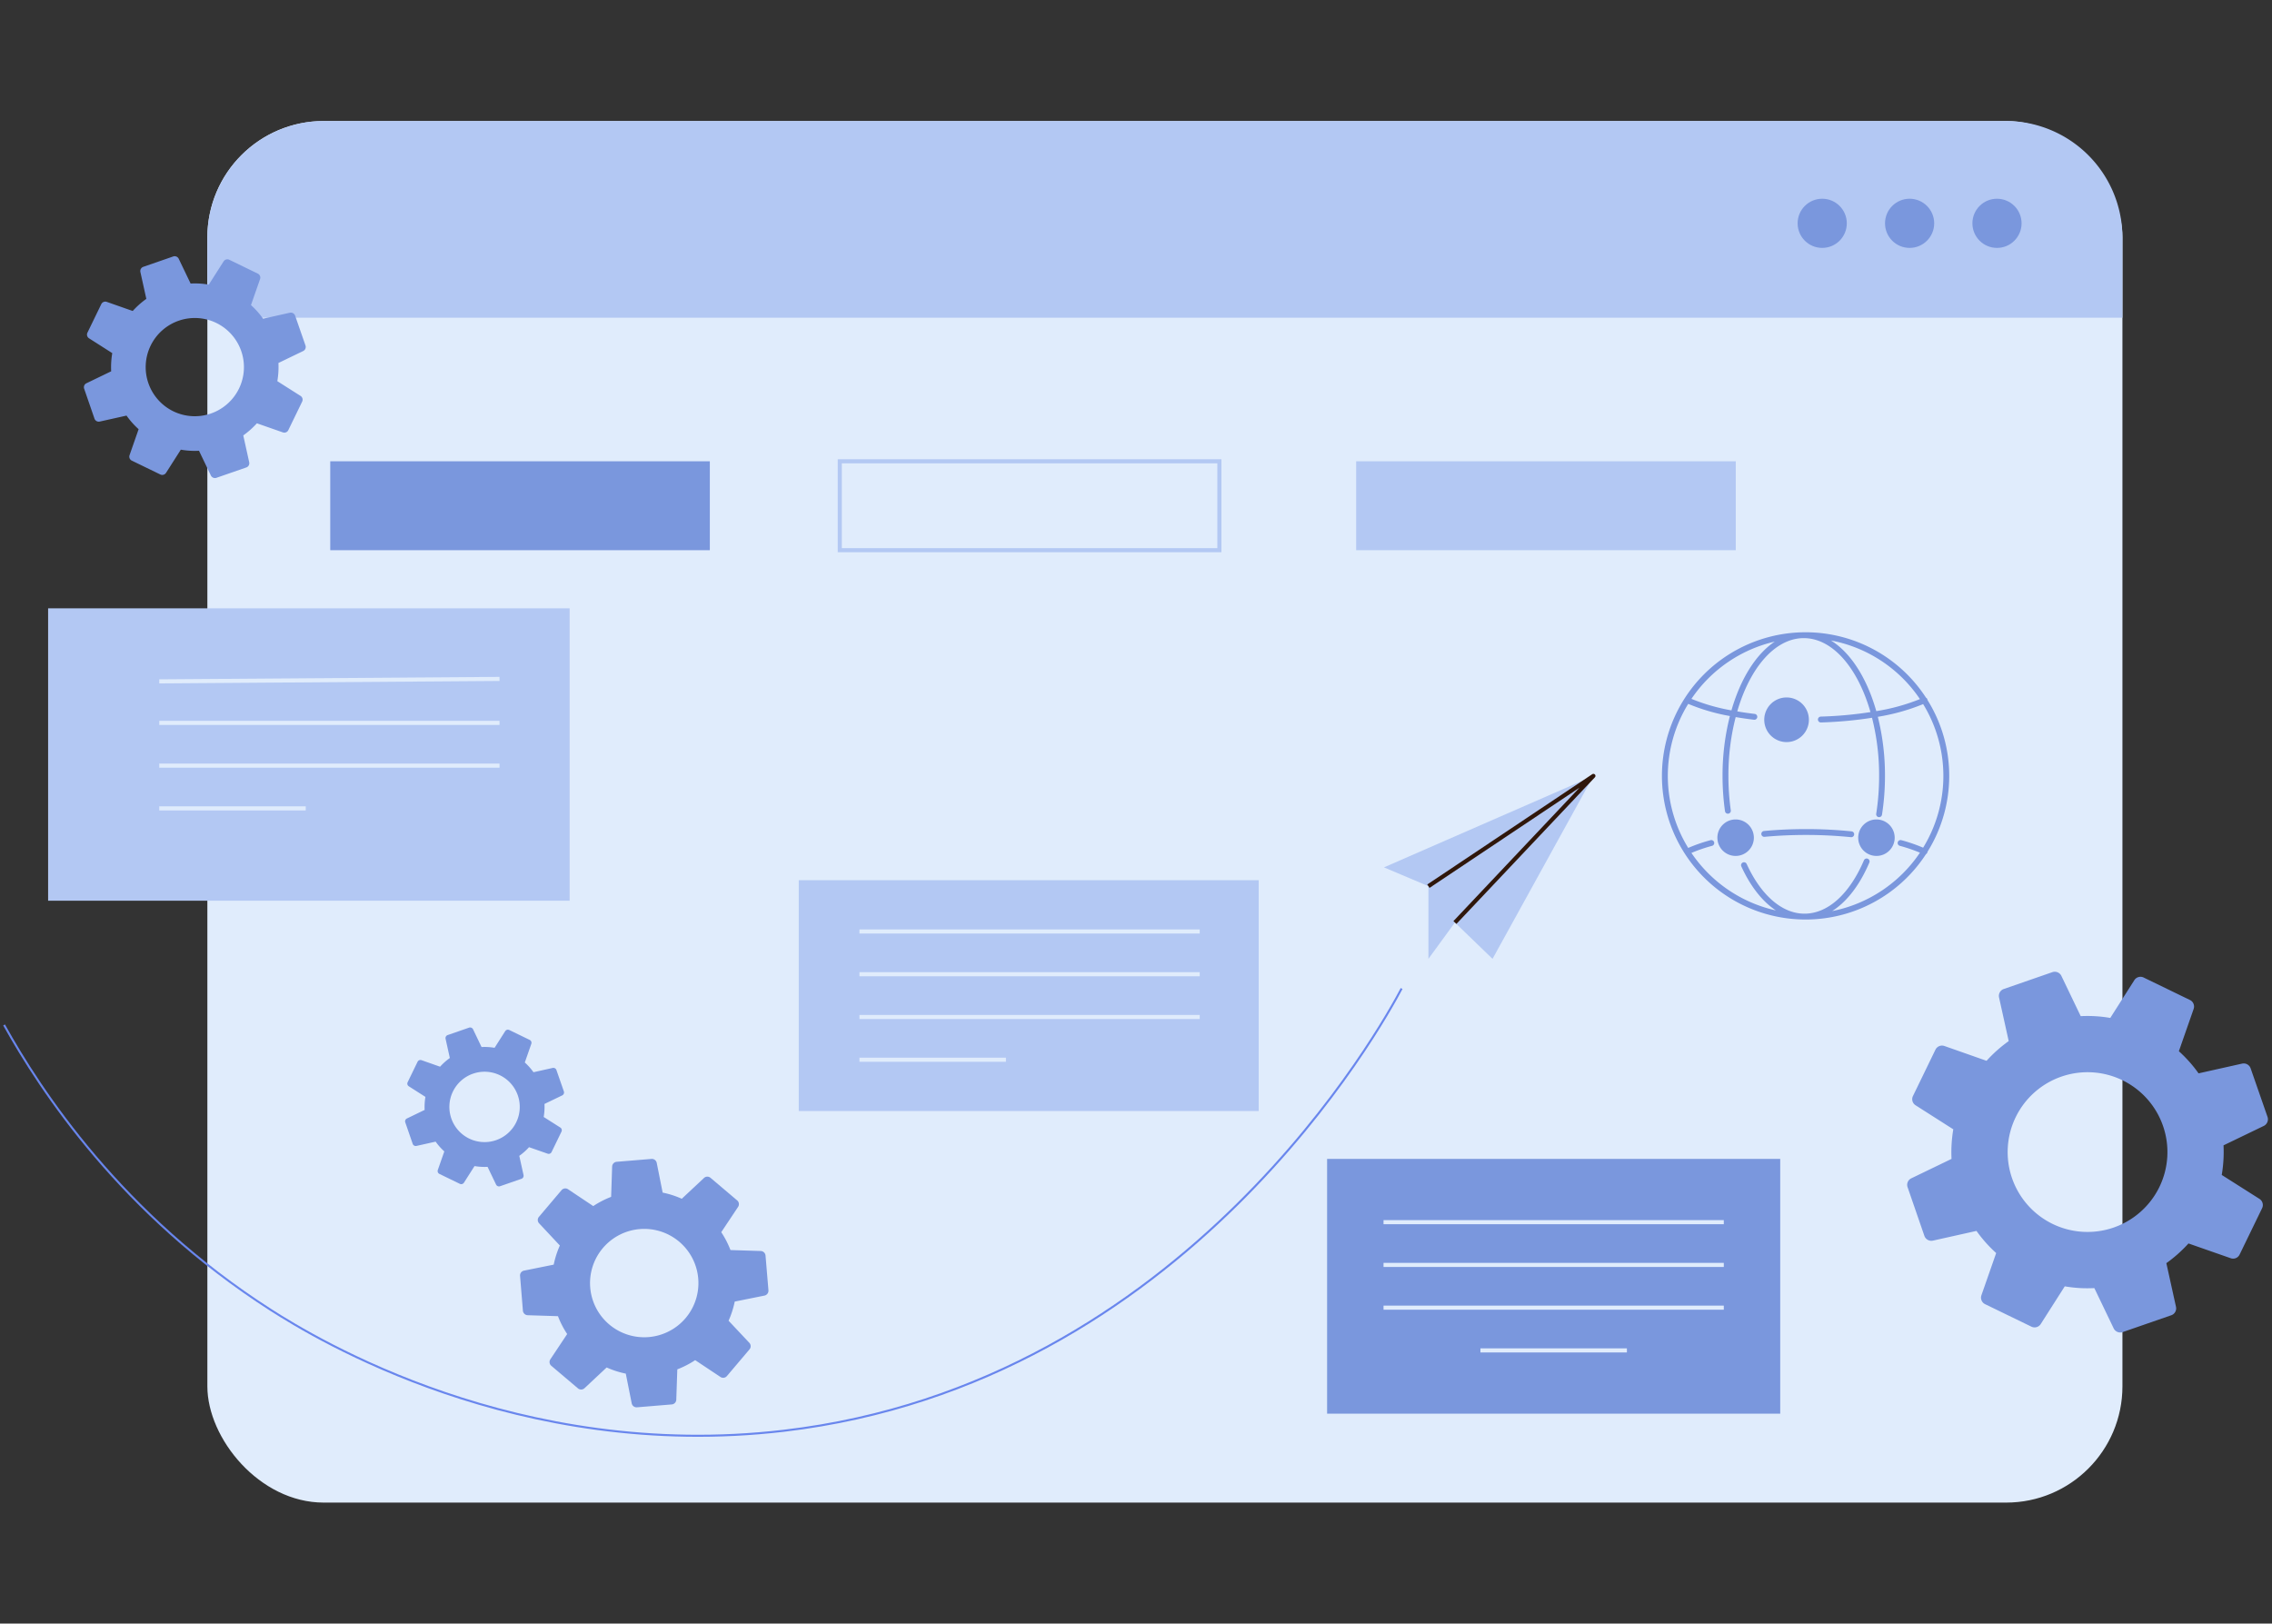 <svg xmlns="http://www.w3.org/2000/svg" viewBox="0 0 1109 792.52"><rect x="0" y="0" width="1109" height="792.52" fill="#333333" stroke="none"/><title>background 3</title><g id="background-18" data-name="background"><rect x="101.219" y="59.073" width="934.776" height="674.374" rx="56.754" fill="#e0ecfc"/><rect x="389.883" y="429.645" width="224.513" height="112.674" fill="#b3c8f3"/><rect x="647.78" y="565.688" width="221.175" height="124.359" fill="#7a97dd"/><path d="M979.242,59.073H157.973a56.922,56.922,0,0,0-56.754,56.754V155.073h934.777V115.827A56.922,56.922,0,0,0,979.242,59.073Z" fill="#b3c8f3"/><rect x="23.484" y="296.94" width="254.559" height="142.72" fill="#b3c8f3"/><rect x="161.196" y="225.163" width="185.286" height="43.4" fill="#7a97dd"/><rect x="409.913" y="225.163" width="185.286" height="43.4" fill="none" stroke="#b3c8f3" stroke-miterlimit="10" stroke-width="2"/><rect x="661.969" y="225.163" width="185.286" height="43.4" fill="#b3c8f3"/><line x1="77.736" y1="332.593" x2="243.822" y2="331.395" fill="none" stroke="#e0ecfc" stroke-miterlimit="10" stroke-width="2"/><line x1="77.734" y1="352.86" x2="243.824" y2="352.86" fill="none" stroke="#e0ecfc" stroke-miterlimit="10" stroke-width="2"/><line x1="77.734" y1="373.725" x2="243.824" y2="373.725" fill="none" stroke="#e0ecfc" stroke-miterlimit="10" stroke-width="2"/><line x1="77.734" y1="394.591" x2="149.233" y2="394.591" fill="none" stroke="#e0ecfc" stroke-miterlimit="10" stroke-width="2"/><line x1="419.512" y1="454.684" x2="585.601" y2="454.684" fill="none" stroke="#e0ecfc" stroke-miterlimit="10" stroke-width="2"/><line x1="419.512" y1="475.549" x2="585.601" y2="475.549" fill="none" stroke="#e0ecfc" stroke-miterlimit="10" stroke-width="2"/><line x1="419.512" y1="496.415" x2="585.601" y2="496.415" fill="none" stroke="#e0ecfc" stroke-miterlimit="10" stroke-width="2"/><line x1="419.512" y1="517.28" x2="491.011" y2="517.28" fill="none" stroke="#e0ecfc" stroke-miterlimit="10" stroke-width="2"/><line x1="675.323" y1="596.569" x2="841.413" y2="596.569" fill="none" stroke="#e0ecfc" stroke-miterlimit="10" stroke-width="2"/><line x1="675.323" y1="617.435" x2="841.413" y2="617.435" fill="none" stroke="#e0ecfc" stroke-miterlimit="10" stroke-width="2"/><line x1="675.323" y1="638.3" x2="841.413" y2="638.3" fill="none" stroke="#e0ecfc" stroke-miterlimit="10" stroke-width="2"/><line x1="722.618" y1="659.166" x2="794.117" y2="659.166" fill="none" stroke="#e0ecfc" stroke-miterlimit="10" stroke-width="2"/><polygon points="697.232 432.566 697.232 468.037 710.168 450.302 728.53 468.037 777.773 378.733 675.531 423.385 697.232 432.566" fill="#b3c8f3"/><polyline points="697.232 432.566 777.773 378.733 710.168 450.302" fill="none" stroke="#2f170b" stroke-linejoin="round" stroke-width="2"/><path d="M1.992,500.309C19.841,532.355,59.102,592.576,132.193,639.414c21.826,13.985,120.674,74.206,250.387,58.978,196.397-23.056,292.701-199.014,301.576-215.888" fill="none" stroke="#6986ed" stroke-miterlimit="10"/><path d="M146.712,193.257l-11.338-7.196a41.086,41.086,0,0,0,.534-8.885l12.088-5.831a2.216,2.216,0,0,0,1.128-2.68l-5.076-14.597a2.211,2.211,0,0,0-2.534-1.428l-13.099,2.927a40.247,40.247,0,0,0-5.91-6.643l4.431-12.68a2.18,2.18,0,0,0-1.09-2.688l-13.927-6.759a2.18,2.18,0,0,0-2.785.807l-7.22,11.327a40.247,40.247,0,0,0-8.876-.533l-5.805-12.102a2.211,2.211,0,0,0-2.69-1.107l-14.587,5.055a2.191,2.191,0,0,0-1.428,2.534l2.898,13.104a41.079,41.079,0,0,0-6.649,5.917l-12.645-4.443a2.186,2.186,0,0,0-2.699,1.113l-6.747,13.904a2.154,2.154,0,0,0,.807,2.785l11.303,7.208a41.214,41.214,0,0,0-.531,8.877l-12.092,5.839a2.157,2.157,0,0,0-1.095,2.667l5.044,14.608a2.207,2.207,0,0,0,2.537,1.423l13.096-2.922a40.127,40.127,0,0,0,5.909,6.645l-4.431,12.68a2.178,2.178,0,0,0,1.101,2.664l13.927,6.759a2.178,2.178,0,0,0,2.774-.783l7.22-11.327a40.128,40.128,0,0,0,8.877.531l5.808,12.096a2.207,2.207,0,0,0,2.687,1.113L120.247,228.17a2.181,2.181,0,0,0,1.396-2.521l-2.895-13.112a41.221,41.221,0,0,0,6.645-5.909l12.68,4.431a2.153,2.153,0,0,0,2.664-1.101l6.747-13.904a2.185,2.185,0,0,0-.772-2.797Zm-62.09,7.517a23.977,23.977,0,1,1,32.04-11.103,24.007,24.007,0,0,1-32.04,11.103Zm0,0" fill="#7a97dd"/><path d="M273.512,550.383l-8.124-5.156a29.438,29.438,0,0,0,.383-6.366l8.661-4.178a1.588,1.588,0,0,0,.808-1.92L271.603,522.304a1.584,1.584,0,0,0-1.816-1.023l-9.385,2.098a28.836,28.836,0,0,0-4.235-4.76l3.175-9.085a1.562,1.562,0,0,0-.781-1.926l-9.979-4.843a1.562,1.562,0,0,0-1.996.578l-5.173,8.116a28.836,28.836,0,0,0-6.359-.382l-4.159-8.671a1.584,1.584,0,0,0-1.927-.793l-10.451,3.622a1.57,1.57,0,0,0-1.023,1.816l2.077,9.389a29.432,29.432,0,0,0-4.764,4.24l-9.06-3.183a1.566,1.566,0,0,0-1.934.797L198.978,528.255a1.544,1.544,0,0,0,.578,1.996l8.099,5.165a29.53,29.53,0,0,0-.38,6.36l-8.664,4.184a1.545,1.545,0,0,0-.785,1.911l3.614,10.467a1.582,1.582,0,0,0,1.818,1.019l9.383-2.093a28.751,28.751,0,0,0,4.234,4.761l-3.175,9.085a1.561,1.561,0,0,0,.789,1.909l9.979,4.843a1.561,1.561,0,0,0,1.988-.561l5.173-8.115a28.751,28.751,0,0,0,6.36.38l4.161,8.667a1.582,1.582,0,0,0,1.925.797l10.474-3.63a1.563,1.563,0,0,0,1-1.806l-2.074-9.395a29.536,29.536,0,0,0,4.761-4.234l9.085,3.175a1.542,1.542,0,0,0,1.909-.789l4.835-9.962a1.565,1.565,0,0,0-.553-2.004Zm-44.487,5.386a17.179,17.179,0,1,1,22.956-7.955,17.201,17.201,0,0,1-22.956,7.955Zm0,0" fill="#7a97dd"/><path d="M365.776,655.473l-10.145-10.797a45.328,45.328,0,0,0,3.006-9.348l14.516-2.919a2.445,2.445,0,0,0,1.94-2.555l-1.425-16.991a2.439,2.439,0,0,0-2.317-2.221l-14.801-.461a44.402,44.402,0,0,0-4.496-8.719L360.265,589.125a2.405,2.405,0,0,0-.428-3.171L346.806,574.915a2.405,2.405,0,0,0-3.198.099l-10.819,10.126a44.402,44.402,0,0,0-9.339-3.001l-2.888-14.524a2.439,2.439,0,0,0-2.572-1.92l-16.974,1.405a2.417,2.417,0,0,0-2.221,2.317l-.493,14.798a45.32,45.32,0,0,0-8.727,4.502l-12.296-8.213a2.412,2.412,0,0,0-3.189.45L263.069,593.963a2.377,2.377,0,0,0,.099,3.198l10.104,10.801a45.468,45.468,0,0,0-3,9.341l-14.522,2.927a2.379,2.379,0,0,0-1.901,2.55l1.388,16.994a2.435,2.435,0,0,0,2.321,2.215l14.796.466a44.271,44.271,0,0,0,4.494,8.721l-8.21,12.337a2.403,2.403,0,0,0,.447,3.149l13.031,11.039a2.403,2.403,0,0,0,3.179-.077l10.819-10.126a44.271,44.271,0,0,0,9.341,2.999l2.892,14.518a2.435,2.435,0,0,0,2.567,1.926l17.011-1.408a2.407,2.407,0,0,0,2.182-2.312l.5-14.806A45.477,45.477,0,0,0,339.329,663.92l12.337,8.21a2.375,2.375,0,0,0,3.149-.447L365.835,658.674a2.41,2.41,0,0,0-.059-3.201Zm-68.414-8.981a26.453,26.453,0,1,1,37.283-3.086,26.486,26.486,0,0,1-37.283,3.086Zm0,0" fill="#7a97dd"/><path d="M940.847,341.702a1.288,1.288,0,0,0-.129-.506,1.319,1.319,0,0,0-.601-.637,70.096,70.096,0,0,0-58.779-31.937c-.265,0-.537.009-.802.009-.299,0-.615.006-.959.014h-.192a.109.109,0,0,1-.042.006,70.108,70.108,0,0,0,.486,140.172c.078,0,.151.008.229.014.249.009.491.009.743.009.142,0,.285,0,.422-.009.041,0,.078.009.114.009a70.11,70.11,0,0,0,58.779-31.937,1.386,1.386,0,0,0,.601-.637,1.532,1.532,0,0,0,.137-.514,69.979,69.979,0,0,0-.008-74.054Zm-3.697-.45a99.275,99.275,0,0,1-21.301,5.866c-4.664-16.405-12.617-28.572-22.127-34.488a67.389,67.389,0,0,1,43.428,28.622Zm-70.857-28.072c-9.044,6.05-16.611,17.841-21.147,33.566a95.065,95.065,0,0,1-19.537-5.615,67.432,67.432,0,0,1,40.684-27.951Zm72.422,100.594a78.591,78.591,0,0,0-10.63-3.664A1.446,1.446,0,0,0,926.323,411.12a1.429,1.429,0,0,0,1.009,1.752,78.076,78.076,0,0,1,9.818,3.342,67.383,67.383,0,0,1-42.833,28.502c7.131-4.521,13.428-12.629,18.128-23.65a1.43,1.43,0,1,0-2.632-1.118c-6.911,16.189-17.249,25.686-28.396,26.026h-.179c-.436,0-.871-.006-1.308-.014-10.552-.45-20.512-9.27-27.35-24.238a1.433,1.433,0,0,0-2.605,1.196c4.494,9.82,10.323,17.161,16.855,21.482a67.457,67.457,0,0,1-41.22-28.066,75.564,75.564,0,0,1,10.1-3.463,1.431,1.431,0,0,0-.749-2.762,77.773,77.773,0,0,0-10.919,3.784,67.093,67.093,0,0,1,0-70.323,96.205,96.205,0,0,0,20.348,5.944,117.028,117.028,0,0,0-3.586,29.218,122.526,122.526,0,0,0,1.196,17.226,1.429,1.429,0,1,0,2.831-.399,120.851,120.851,0,0,1-1.165-16.827,113.991,113.991,0,0,1,3.549-28.709c2.867.492,5.88.936,8.948,1.302.059.006.114.006.173.006a1.432,1.432,0,0,0,.17-2.853c-2.926-.344-5.788-.76-8.526-1.233,6.251-21.468,18.235-35.111,31.521-35.74h.078a1.969,1.969,0,0,0,.215-.008c.238,0,.481,0,.715-.006.285,0,.564.006.858.014,13.364.615,25.406,14.392,31.644,36.079a193.941,193.941,0,0,1-24.238,2.202,1.431,1.431,0,0,0,.05,2.862h.042a198.599,198.599,0,0,0,24.897-2.289,114.173,114.173,0,0,1,3.463,28.374,118.908,118.908,0,0,1-1.417,18.486,1.432,1.432,0,0,0,1.188,1.638,2.132,2.132,0,0,0,.229.014,1.421,1.421,0,0,0,1.409-1.207,121.842,121.842,0,0,0,1.453-18.931,117.026,117.026,0,0,0-3.491-28.846,100.502,100.502,0,0,0,22.119-6.196,67.118,67.118,0,0,1,0,70.082Zm0,0" fill="#7a97dd"/><path d="M903.77,405.802a218.882,218.882,0,0,0-22.253-1.101c-6.984,0-13.864.31-20.454.925a1.43,1.43,0,1,0,.265,2.847c6.503-.603,13.294-.911,20.188-.911a217.578,217.578,0,0,1,21.963,1.084,1.328,1.328,0,0,0,.148.009,1.43,1.43,0,0,0,.142-2.853Zm-56.582-5.807a8.903,8.903,0,1,0,8.903,8.903,8.915,8.915,0,0,0-8.903-8.903Zm68.736,0a8.903,8.903,0,1,0,8.903,8.903,8.914,8.914,0,0,0-8.903-8.903ZM872.052,362.231a10.895,10.895,0,1,0-10.894-10.897A10.908,10.908,0,0,0,872.052,362.231Zm0,0" fill="#7a97dd"/><path d="M1102.908,585.219l-18.438-11.702a66.813,66.813,0,0,0,.869-14.448l19.657-9.483a3.604,3.604,0,0,0,1.835-4.358l-8.255-23.738a3.595,3.595,0,0,0-4.121-2.323l-21.301,4.761a65.45,65.45,0,0,0-9.611-10.803l7.206-20.62a3.544,3.544,0,0,0-1.772-4.37l-22.648-10.991a3.544,3.544,0,0,0-4.53,1.312l-11.74,18.419a65.448,65.448,0,0,0-14.434-.866l-9.44-19.68a3.595,3.595,0,0,0-4.375-1.8l-23.721,8.22a3.563,3.563,0,0,0-2.323,4.121l4.713,21.31a66.8,66.8,0,0,0-10.812,9.623l-20.563-7.225a3.555,3.555,0,0,0-4.389,1.81l-10.973,22.61a3.503,3.503,0,0,0,1.312,4.529l18.381,11.722a67.021,67.021,0,0,0-.863,14.435l-19.663,9.496a3.507,3.507,0,0,0-1.781,4.336l8.203,23.756a3.59,3.59,0,0,0,4.126,2.313l21.297-4.751a65.254,65.254,0,0,0,9.61,10.806L967.157,632.26a3.542,3.542,0,0,0,1.79,4.332l22.648,10.991a3.542,3.542,0,0,0,4.511-1.274l11.74-18.419a65.256,65.256,0,0,0,14.435.863l9.445,19.67a3.59,3.59,0,0,0,4.37,1.81l23.773-8.238a3.547,3.547,0,0,0,2.269-4.1l-4.707-21.323a67.033,67.033,0,0,0,10.806-9.61l20.62,7.206a3.501,3.501,0,0,0,4.332-1.79l10.973-22.61a3.553,3.553,0,0,0-1.256-4.549ZM1001.938,597.442a38.991,38.991,0,1,1,52.103-18.055,39.04,39.04,0,0,1-52.103,18.055Zm0,0" fill="#7a97dd"/><circle cx="889.452" cy="109.008" r="12" fill="#7a97dd"/><circle cx="932.109" cy="109.008" r="12" fill="#7a97dd"/><circle cx="974.765" cy="109.008" r="12" fill="#7a97dd"/></g></svg>